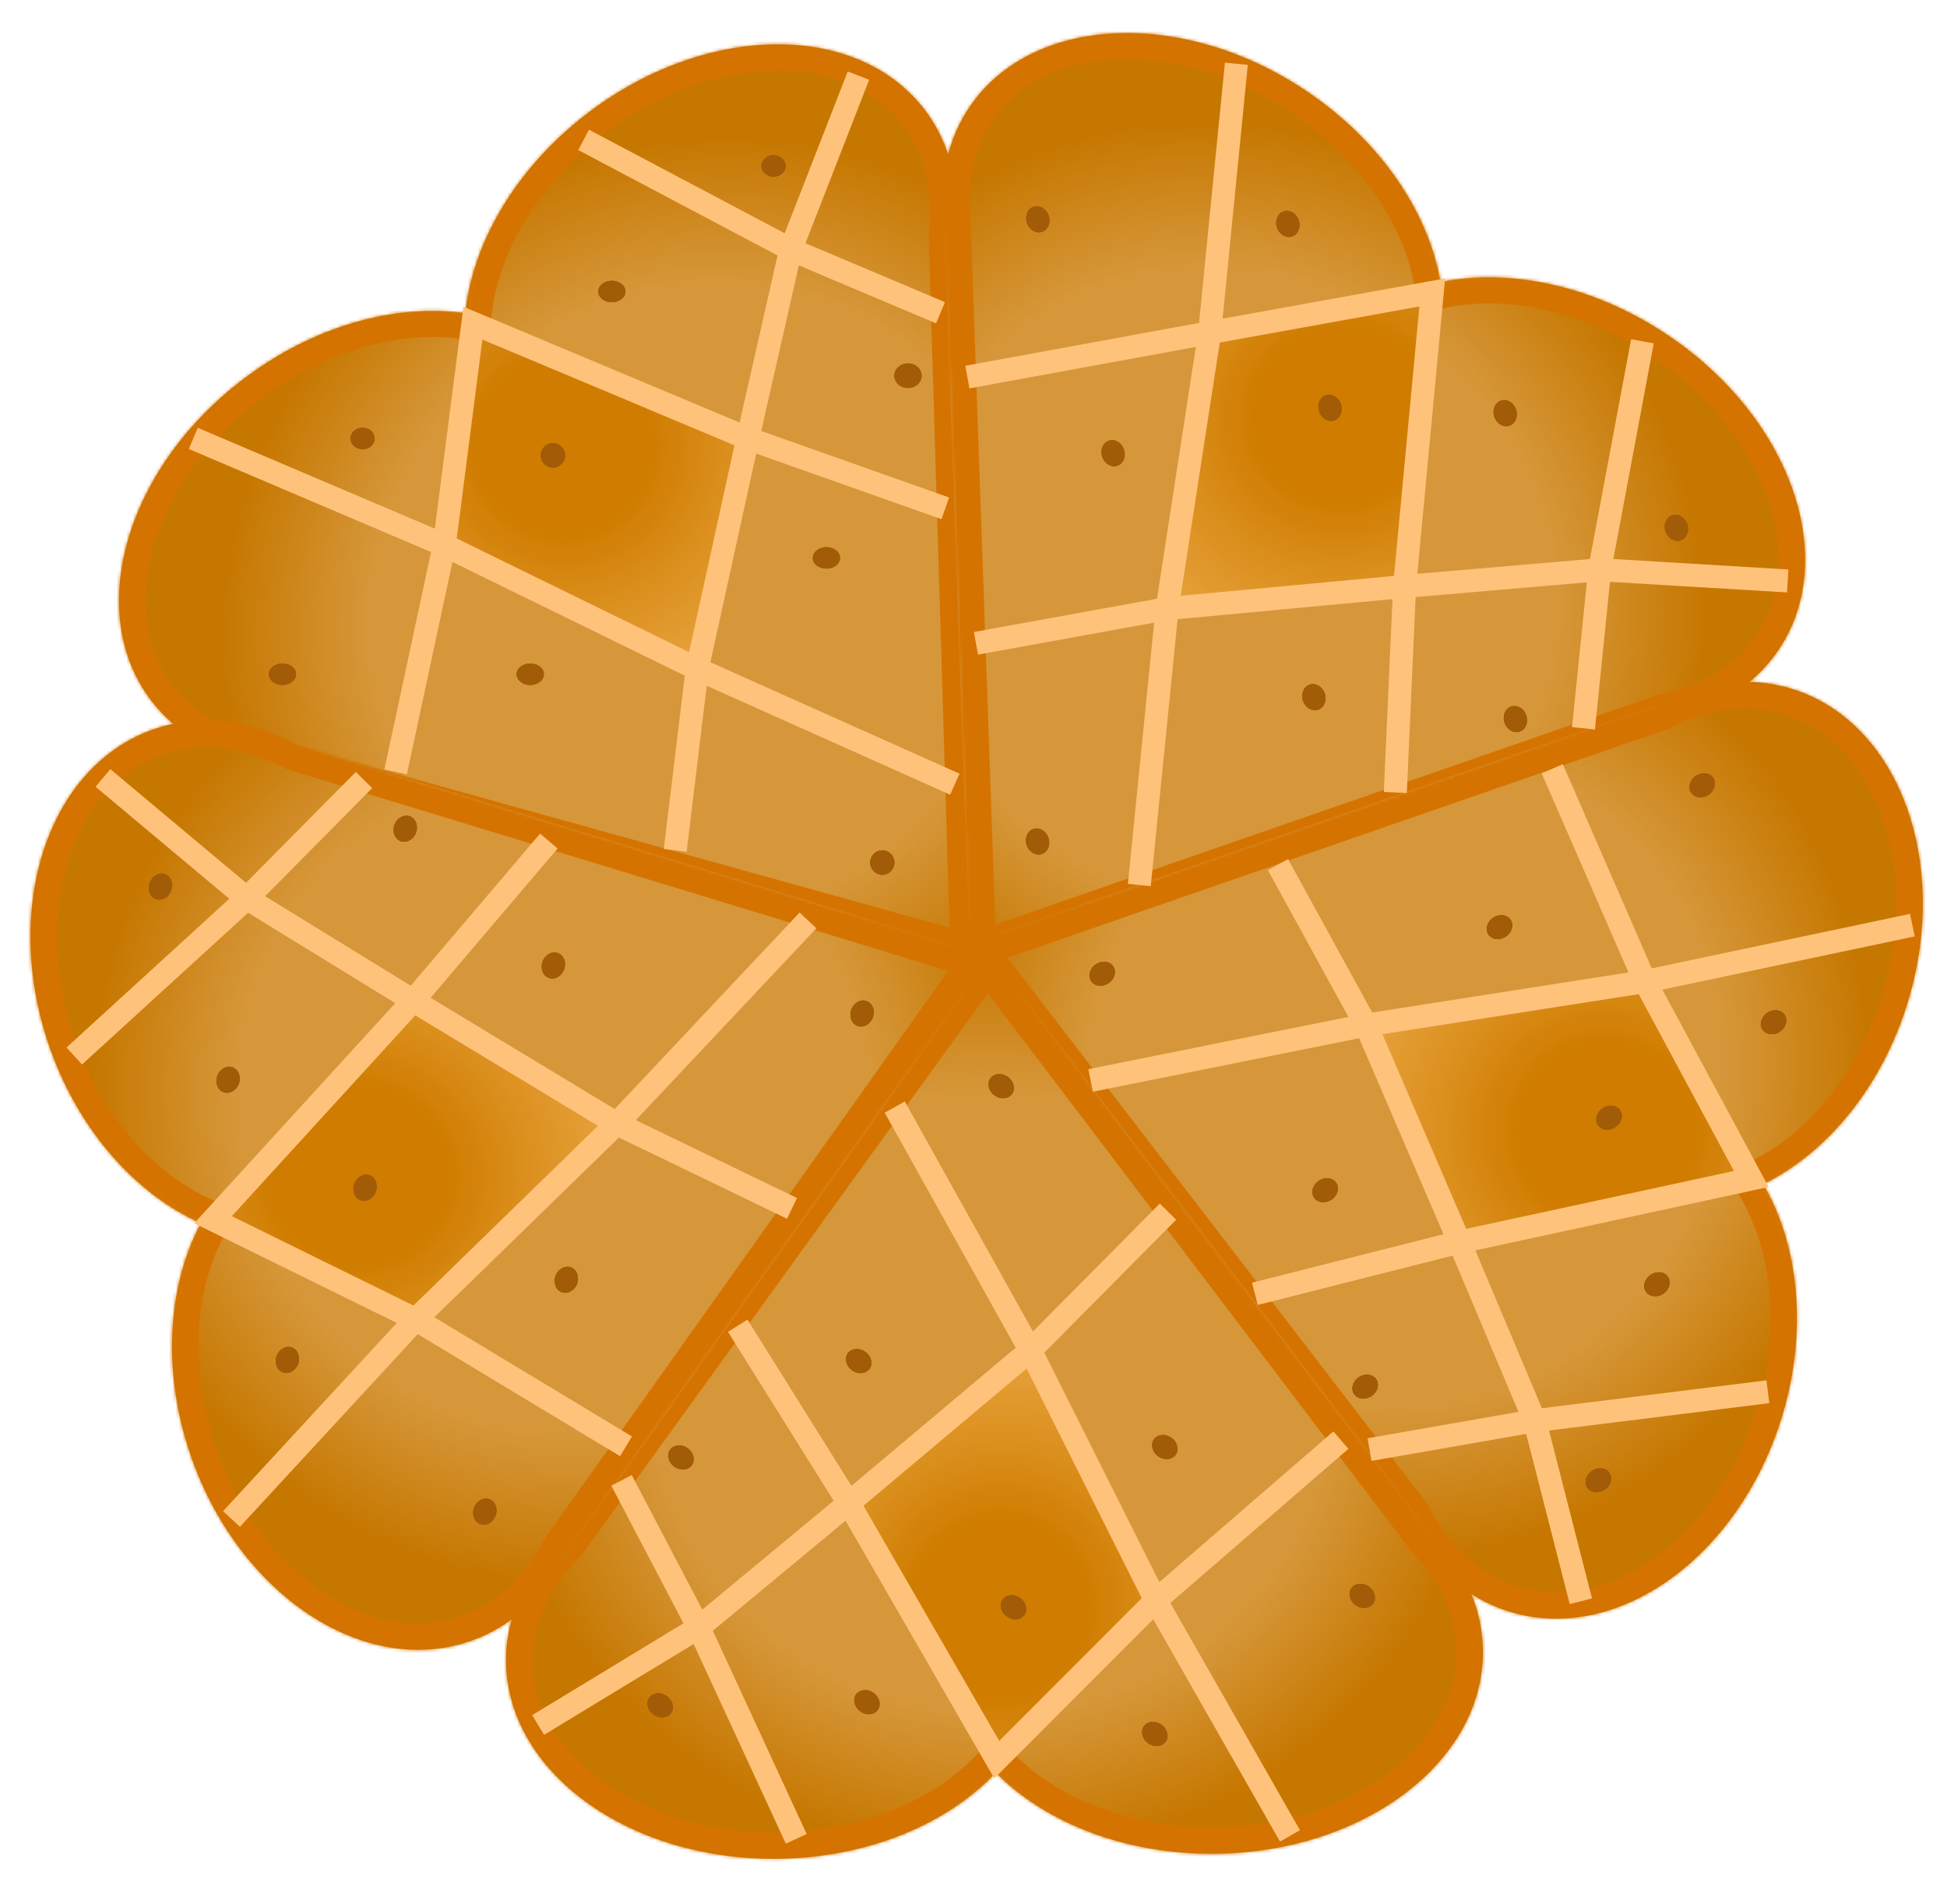 <svg width="593" height="580" viewBox="0 0 593 580" fill="none" xmlns="http://www.w3.org/2000/svg">
<mask id="path-2-inside-1" fill="white">
<path fill-rule="evenodd" clip-rule="evenodd" d="M67.572 229.221L63.378 228.055L63.896 227.655C57.125 224.467 51.208 219.923 46.538 214.013C25.608 187.531 37.623 143.667 73.375 116.041C95.014 99.32 120.388 92.38 141.69 95.377C143.906 74.224 156.848 51.57 178.475 34.858C214.227 7.231 260.176 6.304 281.106 32.786C285.771 38.688 288.799 45.454 290.292 52.711L290.311 52.697L290.315 52.821C291.541 58.844 291.712 65.204 290.885 71.689L297.577 293.138L78.215 232.179C74.516 231.503 70.954 230.518 67.572 229.221Z"/>
</mask>
<path fill-rule="evenodd" clip-rule="evenodd" d="M67.572 229.221L63.378 228.055L63.896 227.655C57.125 224.467 51.208 219.923 46.538 214.013C25.608 187.531 37.623 143.667 73.375 116.041C95.014 99.32 120.388 92.38 141.69 95.377C143.906 74.224 156.848 51.57 178.475 34.858C214.227 7.231 260.176 6.304 281.106 32.786C285.771 38.688 288.799 45.454 290.292 52.711L290.311 52.697L290.315 52.821C291.541 58.844 291.712 65.204 290.885 71.689L297.577 293.138L78.215 232.179C74.516 231.503 70.954 230.518 67.572 229.221Z" fill="url(#paint0_radial)"/>
<path d="M63.378 228.055L58.415 221.781L45.895 231.455L61.221 235.714L63.378 228.055ZM67.572 229.221L70.461 221.804L70.1 221.665L69.728 221.562L67.572 229.221ZM63.896 227.655L68.859 233.93L79.104 226.013L67.337 220.473L63.896 227.655ZM46.538 214.013L40.206 218.902L40.206 218.902L46.538 214.013ZM73.375 116.041L68.412 109.766L68.412 109.766L73.375 116.041ZM141.69 95.377L140.578 103.254L148.832 104.416L149.691 96.219L141.69 95.377ZM178.475 34.858L173.512 28.583L173.512 28.583L178.475 34.858ZM281.106 32.786L287.438 27.897L287.438 27.897L281.106 32.786ZM290.292 52.711L282.411 54.278L285.009 66.9L295.254 58.987L290.292 52.711ZM290.311 52.697L298.351 52.481L297.876 36.745L285.349 46.421L290.311 52.697ZM290.315 52.821L282.275 53.036L282.295 53.71L282.429 54.37L290.315 52.821ZM290.885 71.689L282.904 70.673L282.826 71.287L282.845 71.905L290.885 71.689ZM297.577 293.138L295.421 300.797L305.943 303.721L305.617 292.922L297.577 293.138ZM78.215 232.179L80.371 224.52L80.017 224.421L79.655 224.355L78.215 232.179ZM61.221 235.714L65.415 236.88L69.728 221.562L65.534 220.396L61.221 235.714ZM58.933 221.38L58.415 221.781L68.34 234.33L68.859 233.93L58.933 221.38ZM67.337 220.473C61.623 217.783 56.721 213.997 52.87 209.124L40.206 218.902C45.696 225.849 52.627 231.152 60.455 234.837L67.337 220.473ZM52.87 209.124C44.325 198.311 42.105 183.474 46.465 167.556C50.826 151.637 61.694 135.177 78.338 122.315L68.412 109.766C49.305 124.531 36.289 143.816 30.937 163.356C25.584 182.897 27.821 203.232 40.206 218.902L52.87 209.124ZM78.338 122.315C98.532 106.711 121.762 100.606 140.578 103.254L142.802 87.501C119.015 84.153 91.496 91.929 68.412 109.766L78.338 122.315ZM173.512 28.583C150.441 46.411 136.164 70.918 133.689 94.536L149.691 96.219C151.649 77.529 163.255 56.728 183.438 41.132L173.512 28.583ZM287.438 27.897C275.053 12.226 255.636 5.164 235.162 5.577C214.691 5.99 192.619 13.818 173.512 28.583L183.438 41.132C200.082 28.271 218.861 21.822 235.535 21.485C252.207 21.149 266.229 26.863 274.774 37.675L287.438 27.897ZM298.174 51.144C296.448 42.755 292.921 34.834 287.438 27.897L274.774 37.675C278.62 42.542 281.15 48.153 282.411 54.278L298.174 51.144ZM285.349 46.421L285.331 46.436L295.254 58.987L295.273 58.972L285.349 46.421ZM298.355 52.605L298.351 52.481L282.271 52.913L282.275 53.036L298.355 52.605ZM298.866 72.706C299.791 65.45 299.614 58.218 298.2 51.271L282.429 54.37C283.468 59.47 283.633 64.959 282.904 70.673L298.866 72.706ZM305.617 292.922L298.925 71.473L282.845 71.905L289.537 293.354L305.617 292.922ZM76.059 239.838L295.421 300.797L299.733 285.479L80.371 224.52L76.059 239.838ZM79.655 224.355C76.423 223.765 73.348 222.911 70.461 221.804L64.682 236.638C68.559 238.125 72.609 239.242 76.776 240.002L79.655 224.355Z" fill="#D57300" mask="url(#path-2-inside-1)"/>
<mask id="path-4-inside-2" fill="white">
<path fill-rule="evenodd" clip-rule="evenodd" d="M287.251 57.684L287.062 52.295L287.694 52.723C288.706 45.367 291.288 38.407 295.569 32.21C314.726 4.48 360.637 2.542 398.114 27.881C420.758 43.191 435.143 64.957 438.757 85.904C459.811 81.597 485.568 86.944 508.239 102.272C545.717 127.612 560.569 170.633 541.413 198.363C537.12 204.577 531.484 209.496 524.9 213.103L524.956 213.14L524.611 213.26C519.357 216.096 513.508 218.103 507.264 219.273L295.503 292.681L287.56 66.458C287.234 63.501 287.129 60.569 287.251 57.684Z"/>
</mask>
<path fill-rule="evenodd" clip-rule="evenodd" d="M287.251 57.684L287.062 52.295L287.694 52.723C288.706 45.367 291.288 38.407 295.569 32.21C314.726 4.48 360.637 2.542 398.114 27.881C420.758 43.191 435.143 64.957 438.757 85.904C459.811 81.597 485.568 86.944 508.239 102.272C545.717 127.612 560.569 170.633 541.413 198.363C537.12 204.577 531.484 209.496 524.9 213.103L524.956 213.14L524.611 213.26C519.357 216.096 513.508 218.103 507.264 219.273L295.503 292.681L287.56 66.458C287.234 63.501 287.129 60.569 287.251 57.684Z" fill="url(#paint1_radial)"/>
<path d="M287.062 52.295L291.615 45.717L278.473 36.831L279.027 52.603L287.062 52.295ZM287.251 57.684L295.285 57.987L295.298 57.682L295.287 57.376L287.251 57.684ZM287.694 52.723L283.142 59.301L293.9 66.575L295.661 53.766L287.694 52.723ZM295.569 32.21L288.938 27.735L288.938 27.735L295.569 32.21ZM398.114 27.881L393.562 34.46L393.562 34.46L398.114 27.881ZM438.757 85.904L430.831 87.274L432.226 95.361L440.354 93.698L438.757 85.904ZM508.239 102.272L512.792 95.694L512.792 95.694L508.239 102.272ZM541.413 198.363L534.782 193.887L541.413 198.363ZM524.9 213.103L521.028 206.142L509.591 212.408L520.347 219.681L524.9 213.103ZM524.956 213.14L527.586 220.651L542.632 215.436L529.508 206.562L524.956 213.14ZM524.611 213.26L521.98 205.749L521.36 205.964L520.783 206.275L524.611 213.26ZM507.264 219.273L505.799 211.453L505.204 211.564L504.633 211.762L507.264 219.273ZM295.503 292.681L287.468 292.988L287.846 303.758L298.134 300.192L295.503 292.681ZM287.56 66.458L295.595 66.15L295.585 65.857L295.553 65.565L287.56 66.458ZM279.027 52.603L279.216 57.992L295.287 57.376L295.098 51.987L279.027 52.603ZM292.247 46.144L291.615 45.717L282.51 58.874L283.142 59.301L292.247 46.144ZM295.661 53.766C296.514 47.559 298.674 41.79 302.2 36.685L288.938 27.735C283.903 35.023 280.897 43.174 279.728 51.68L295.661 53.766ZM302.2 36.685C310.013 25.377 323.622 18.8 340.282 18.097C356.944 17.394 376.108 22.659 393.562 34.46L402.667 21.303C382.643 7.765 360.113 1.329 339.66 2.193C319.206 3.056 300.282 11.314 288.938 27.735L302.2 36.685ZM393.562 34.46C414.701 48.752 427.637 68.761 430.831 87.274L446.682 84.534C442.648 61.152 426.816 37.631 402.667 21.303L393.562 34.46ZM512.792 95.694C488.615 79.347 460.67 73.3 437.16 78.109L440.354 93.698C458.952 89.894 482.522 94.541 503.687 108.851L512.792 95.694ZM548.044 202.838C559.387 186.419 560.288 165.981 553.673 146.821C547.058 127.66 532.816 109.232 512.792 95.694L503.687 108.851C521.141 120.652 533.063 136.404 538.455 152.022C543.846 167.639 542.595 182.577 534.782 193.887L548.044 202.838ZM528.772 220.063C536.386 215.892 542.995 210.147 548.044 202.838L534.782 193.887C531.245 199.006 526.581 203.1 521.028 206.142L528.772 220.063ZM529.508 206.562L529.453 206.524L520.347 219.681L520.403 219.718L529.508 206.562ZM527.241 220.771L527.586 220.651L522.325 205.629L521.98 205.749L527.241 220.771ZM508.73 227.094C515.722 225.783 522.379 223.515 528.438 220.245L520.783 206.275C516.335 208.676 511.295 210.423 505.799 211.453L508.73 227.094ZM298.134 300.192L509.895 226.784L504.633 211.762L292.873 285.169L298.134 300.192ZM279.524 66.766L287.468 292.988L303.539 292.373L295.595 66.15L279.524 66.766ZM295.553 65.565C295.269 62.987 295.18 60.456 295.285 57.987L279.218 57.381C279.078 60.684 279.199 64.015 279.566 67.351L295.553 65.565Z" fill="#D57300" mask="url(#path-4-inside-2)"/>
<mask id="path-6-inside-3" fill="white">
<path fill-rule="evenodd" clip-rule="evenodd" d="M523.114 208.379L523.488 208.249L523.466 208.321C530.749 207.166 538.125 207.55 545.296 209.688C578.021 219.45 594.077 262.074 581.157 304.892C573.276 331.011 556.435 351.168 537.069 360.703C547.836 379.246 550.674 405.174 542.829 431.174C529.909 473.992 492.906 500.79 460.181 491.029C446.01 486.802 434.965 476.414 428.045 462.516L293.741 287.826L504.817 214.716C510.719 211.568 516.88 209.411 523.114 208.379Z"/>
</mask>
<path fill-rule="evenodd" clip-rule="evenodd" d="M523.114 208.379L523.488 208.249L523.466 208.321C530.749 207.166 538.125 207.55 545.296 209.688C578.021 219.45 594.077 262.074 581.157 304.892C573.276 331.011 556.435 351.168 537.069 360.703C547.836 379.246 550.674 405.174 542.829 431.174C529.909 473.992 492.906 500.79 460.181 491.029C446.01 486.802 434.965 476.414 428.045 462.516L293.741 287.826L504.817 214.716C510.719 211.568 516.88 209.411 523.114 208.379Z" fill="url(#paint2_radial)"/>
<path d="M523.488 208.249L531.162 210.511L535.664 195.591L520.893 200.707L523.488 208.249ZM523.114 208.379L524.386 216.256L525.061 216.145L525.708 215.92L523.114 208.379ZM523.466 208.321L515.793 206.059L512.129 218.2L524.685 216.208L523.466 208.321ZM545.296 209.688L547.632 202.037L547.632 202.037L545.296 209.688ZM581.157 304.892L573.484 302.63L573.484 302.63L581.157 304.892ZM537.069 360.703L533.55 353.547L525.838 357.344L530.127 364.73L537.069 360.703ZM542.829 431.174L550.503 433.436L550.503 433.436L542.829 431.174ZM460.181 491.029L457.845 498.68L460.181 491.029ZM428.045 462.516L435.228 458.936L434.885 458.248L434.417 457.638L428.045 462.516ZM293.741 287.826L291.146 280.284L280.623 283.929L287.369 292.704L293.741 287.826ZM504.817 214.716L507.412 222.258L508.01 222.051L508.569 221.753L504.817 214.716ZM520.893 200.707L520.519 200.837L525.708 215.92L526.083 215.791L520.893 200.707ZM531.14 210.583L531.162 210.511L515.815 205.987L515.793 206.059L531.14 210.583ZM524.685 216.208C530.846 215.23 537.004 215.563 542.96 217.34L547.632 202.037C539.247 199.536 530.652 199.102 522.247 200.435L524.685 216.208ZM542.96 217.34C556.431 221.358 567.019 232.284 572.839 247.735C578.661 263.192 579.482 282.751 573.484 302.63L588.831 307.154C595.752 284.215 595.005 261.053 587.848 242.053C580.689 223.046 566.886 207.78 547.632 202.037L542.96 217.34ZM573.484 302.63C566.149 326.938 550.626 345.139 533.55 353.547L540.588 367.859C562.243 357.197 580.404 335.083 588.831 307.154L573.484 302.63ZM550.503 433.436C558.893 405.631 556.032 377.38 544.011 356.676L530.127 364.73C539.639 381.112 542.456 404.718 535.155 428.912L550.503 433.436ZM457.845 498.68C477.106 504.425 497.102 499.233 513.621 487.27C530.131 475.314 543.581 456.374 550.503 433.436L535.155 428.912C529.157 448.792 517.646 464.661 504.243 474.367C490.849 484.067 475.981 487.393 462.517 483.377L457.845 498.68ZM420.862 466.096C428.577 481.59 441.192 493.713 457.845 498.68L462.517 483.377C450.828 479.891 441.353 471.238 435.228 458.936L420.862 466.096ZM287.369 292.704L421.674 467.394L434.417 457.638L300.112 282.948L287.369 292.704ZM502.222 207.174L291.146 280.284L296.336 295.368L507.412 222.258L502.222 207.174ZM508.569 221.753C513.767 218.98 519.095 217.132 524.386 216.256L521.841 200.501C514.666 201.689 507.671 204.156 501.064 207.68L508.569 221.753Z" fill="#D57300" mask="url(#path-6-inside-3)"/>
<mask id="path-8-inside-4" fill="white">
<path fill-rule="evenodd" clip-rule="evenodd" d="M444.959 479.17L446.798 481.593L446.292 481.598C449.671 488.165 451.559 495.29 451.645 502.749C452.036 536.405 415.612 564.116 370.29 564.643C342.81 564.963 318.368 555.216 303.296 539.99C288.579 555.552 264.38 565.856 236.912 566.176C191.59 566.703 154.532 539.847 154.142 506.192C153.979 492.139 160.234 479.122 170.876 468.688L300.708 289.131L436.644 468.216C439.901 471.62 442.695 475.288 444.959 479.17Z"/>
</mask>
<path fill-rule="evenodd" clip-rule="evenodd" d="M444.959 479.17L446.798 481.593L446.292 481.598C449.671 488.165 451.559 495.29 451.645 502.749C452.036 536.405 415.612 564.116 370.29 564.643C342.81 564.963 318.368 555.216 303.296 539.99C288.579 555.552 264.38 565.856 236.912 566.176C191.59 566.703 154.532 539.847 154.142 506.192C153.979 492.139 160.234 479.122 170.876 468.688L300.708 289.131L436.644 468.216C439.901 471.62 442.695 475.288 444.959 479.17Z" fill="url(#paint3_radial)"/>
<path d="M446.798 481.593L446.893 489.592L462.772 489.407L453.17 476.757L446.798 481.593ZM444.959 479.17L438.049 483.198L438.293 483.618L438.587 484.005L444.959 479.17ZM446.292 481.598L446.196 473.599L433.256 473.75L439.178 485.258L446.292 481.598ZM451.645 502.749L459.645 502.659L459.645 502.659L451.645 502.749ZM370.29 564.643L370.194 556.644L370.194 556.644L370.29 564.643ZM303.296 539.99L308.981 534.363L303.163 528.486L297.483 534.493L303.296 539.99ZM236.912 566.176L236.816 558.176L236.816 558.176L236.912 566.176ZM154.142 506.192L146.142 506.282L146.142 506.282L154.142 506.192ZM170.876 468.688L176.478 474.401L176.962 473.927L177.359 473.377L170.876 468.688ZM300.708 289.131L307.08 284.295L300.551 275.693L294.225 284.442L300.708 289.131ZM436.644 468.216L430.273 473.051L430.548 473.415L430.864 473.745L436.644 468.216ZM453.17 476.757L451.331 474.334L438.587 484.005L440.427 486.428L453.17 476.757ZM446.387 489.598L446.893 489.592L446.703 473.593L446.196 473.599L446.387 489.598ZM439.178 485.258C442.026 490.792 443.574 496.701 443.646 502.84L459.645 502.659C459.543 493.879 457.316 485.539 453.405 477.939L439.178 485.258ZM443.646 502.84C443.805 516.551 436.49 529.691 423.265 539.752C410.04 549.813 391.31 556.398 370.194 556.644L370.385 572.643C394.591 572.361 416.734 564.827 432.955 552.487C449.174 540.147 459.876 522.603 459.645 502.659L443.646 502.84ZM370.194 556.644C344.528 556.942 322.295 547.812 308.981 534.363L297.611 545.618C314.442 562.62 341.092 572.984 370.385 572.643L370.194 556.644ZM237.007 574.175C266.288 573.834 292.678 562.863 309.109 545.488L297.483 534.493C284.481 548.241 262.472 557.878 236.816 558.176L237.007 574.175ZM146.142 506.282C146.374 526.227 157.48 543.519 173.984 555.48C190.488 567.44 212.801 574.457 237.007 574.175L236.816 558.176C215.7 558.422 196.824 552.274 183.371 542.525C169.917 532.775 162.3 519.812 162.141 506.101L146.142 506.282ZM165.274 462.975C153.379 474.638 145.949 489.657 146.142 506.282L162.141 506.101C162.008 494.621 167.089 483.607 176.478 474.401L165.274 462.975ZM294.225 284.442L164.393 464L177.359 473.377L307.192 293.819L294.225 284.442ZM443.016 463.38L307.08 284.295L294.337 293.966L430.273 473.051L443.016 463.38ZM430.864 473.745C433.718 476.728 436.123 479.897 438.049 483.198L451.87 475.141C449.267 470.679 446.084 466.512 442.424 462.686L430.864 473.745Z" fill="#D57300" mask="url(#path-8-inside-4)"/>
<mask id="path-10-inside-5" fill="white">
<path fill-rule="evenodd" clip-rule="evenodd" d="M162.106 487.86L161.397 488.858L161.321 488.638C156.11 493.702 149.946 497.591 142.941 499.968C110.604 510.94 72.601 485.545 58.058 443.245C49.224 417.553 51.078 391.533 61.141 372.604C41.419 363.8 23.815 344.286 14.943 318.48C0.4 276.181 14.824 232.996 47.161 222.023C61.337 217.212 76.603 219.392 90.504 226.922L301.751 291.339L172.691 472.963C169.848 478.584 166.299 483.611 162.106 487.86Z"/>
</mask>
<path fill-rule="evenodd" clip-rule="evenodd" d="M162.106 487.86L161.397 488.858L161.321 488.638C156.11 493.702 149.946 497.591 142.941 499.968C110.604 510.94 72.601 485.545 58.058 443.245C49.224 417.553 51.078 391.533 61.141 372.604C41.419 363.8 23.815 344.286 14.943 318.48C0.4 276.181 14.824 232.996 47.161 222.023C61.337 217.212 76.603 219.392 90.504 226.922L301.751 291.339L172.691 472.963C169.848 478.584 166.299 483.611 162.106 487.86Z" fill="url(#paint4_radial)"/>
<path d="M161.397 488.858L153.813 491.405L158.906 506.22L167.95 493.493L161.397 488.858ZM162.106 487.86L156.372 482.249L155.922 482.704L155.552 483.225L162.106 487.86ZM161.321 488.638L168.905 486.091L164.78 474.092L155.705 482.91L161.321 488.638ZM142.941 499.968L145.565 507.525L145.565 507.525L142.941 499.968ZM58.058 443.245L65.642 440.698L65.642 440.698L58.058 443.245ZM61.141 372.604L68.232 376.369L72.241 368.828L64.387 365.323L61.141 372.604ZM14.943 318.48L22.527 315.933L22.527 315.933L14.943 318.48ZM47.161 222.023L49.785 229.58L47.161 222.023ZM90.504 226.922L86.703 233.929L87.418 234.316L88.196 234.553L90.504 226.922ZM301.751 291.339L308.305 295.974L314.713 286.956L304.06 283.707L301.751 291.339ZM172.691 472.963L166.137 468.329L165.794 468.812L165.526 469.341L172.691 472.963ZM167.95 493.493L168.66 492.495L155.552 483.225L154.843 484.223L167.95 493.493ZM153.737 491.185L153.813 491.405L168.981 486.311L168.905 486.091L153.737 491.185ZM155.705 482.91C151.292 487.198 146.135 490.436 140.316 492.41L145.565 507.525C153.756 504.746 160.928 500.206 166.937 494.367L155.705 482.91ZM140.316 492.41C127.012 496.925 112.025 494.156 98.269 484.963C84.503 475.764 72.394 460.338 65.642 440.698L50.474 445.793C58.265 468.452 72.429 486.873 89.385 498.204C106.35 509.541 126.533 513.983 145.565 507.525L140.316 492.41ZM65.642 440.698C57.421 416.789 59.342 393.091 68.232 376.369L54.051 368.838C42.814 389.974 41.027 418.317 50.474 445.793L65.642 440.698ZM7.359 321.028C16.847 348.622 35.843 370.041 57.896 379.885L64.387 365.323C46.996 357.56 30.784 339.95 22.527 315.933L7.359 321.028ZM44.536 214.466C25.509 220.922 12.295 236.69 5.863 255.947C-0.567 275.197 -0.432 298.367 7.359 321.028L22.527 315.933C15.774 296.294 15.851 276.722 21.081 261.062C26.31 245.407 36.476 234.097 49.785 229.58L44.536 214.466ZM94.305 219.915C78.803 211.517 61.203 208.81 44.536 214.466L49.785 229.58C61.472 225.615 74.404 227.267 86.703 233.929L94.305 219.915ZM304.06 283.707L92.812 219.29L88.196 234.553L299.443 298.97L304.06 283.707ZM179.245 477.598L308.305 295.974L295.198 286.704L166.137 468.329L179.245 477.598ZM165.526 469.341C163.022 474.293 159.939 478.634 156.372 482.249L167.84 493.471C172.659 488.588 176.675 482.875 179.856 476.586L165.526 469.341Z" fill="#D57300" mask="url(#path-10-inside-5)"/>
<path d="M212.339 203.755L135.318 166.058L144.038 98.433L227.744 133.54L212.339 203.755Z" fill="url(#paint5_radial)"/>
<path d="M120.495 235.121L135.318 166.058M135.318 166.058L58.879 133.54M135.318 166.058L212.339 203.755M135.318 166.058L144.038 98.433L227.744 133.54M212.339 203.755L205.655 259.006M212.339 203.755L290.814 238.862M212.339 203.755L227.744 133.54M227.744 133.54L287.907 154.835M227.744 133.54L240.823 75.987M240.823 75.987L177.753 42.606M240.823 75.987L286.454 95.267M240.823 75.987L261.459 23.038" stroke="#FFC27B" stroke-width="7"/>
<path d="M355.469 185.379L368.422 101.34L436.223 89.079L427.793 178.637L355.469 185.379Z" fill="url(#paint6_radial)"/>
<path d="M294.635 114.858L368.422 101.34M368.422 101.34L376.561 19.417M368.422 101.34L355.469 185.379M368.422 101.34L436.223 89.079L427.793 178.637M355.469 185.379L297.253 195.953M355.469 185.379L347.004 269.571M355.469 185.379L427.793 178.637M427.793 178.637L424.976 241.389M427.793 178.637L487.212 173.537M487.212 173.537L500.239 103.959M487.212 173.537L482.291 221.834M487.212 173.537L544.488 176.957" stroke="#FFC27B" stroke-width="7"/>
<path d="M416.054 312.252L501.003 298.97L533.382 359.113L444.484 378.329L416.054 312.252Z" fill="url(#paint7_radial)"/>
<path d="M472.771 234.165L501.003 298.97M501.003 298.97L582.451 281.796M501.003 298.97L416.054 312.252M501.003 298.97L533.382 359.113L444.484 378.329M416.054 312.252L389.241 263.365M416.054 312.252L332.166 329.098M416.054 312.252L444.484 378.329M444.484 378.329L382.208 394.09M444.484 378.329L467.417 432.749M467.417 432.749L538.446 423.921M467.417 432.749L417.121 441.539M467.417 432.749L481.486 487.733" stroke="#FFC27B" stroke-width="7"/>
<path d="M313.817 411.322L351.996 487.496L303.586 535.991L258.499 457.863L313.817 411.322Z" fill="url(#paint8_radial)"/>
<path d="M408.393 438.663L351.996 487.496M351.996 487.496L392.889 559.206M351.996 487.496L313.817 411.322M351.996 487.496L303.586 535.991L258.499 457.863M313.817 411.322L355.732 369.071M313.817 411.322L272.513 337.213M313.817 411.322L258.499 457.863M258.499 457.863L224.693 403.818M258.499 457.863L212.795 495.739M212.795 495.739L242.518 560.112M212.795 495.739L189.296 450.915M212.795 495.739L163.901 525.423" stroke="#FFC27B" stroke-width="7"/>
<path d="M187.822 342.271L126.598 401.896L64.884 371.522L125.825 304.797L187.822 342.271Z" fill="url(#paint9_radial)"/>
<path d="M190.664 440.543L126.598 401.896M126.598 401.896L70.51 462.679M126.598 401.896L187.822 342.271M126.598 401.896L64.884 371.522L125.825 304.797M187.822 342.271L241.214 368.069M187.822 342.271L246.085 280.354M187.822 342.271L125.825 304.797M125.825 304.797L167.162 256.18M125.825 304.797L75.156 273.657M75.156 273.657L22.623 321.656M75.156 273.657L110.86 237.6M75.156 273.657L31.358 236.964" stroke="#FFC27B" stroke-width="7"/>
<ellipse cx="161.501" cy="205.377" rx="4.142" ry="3.264" fill="#A25B07"/>
<ellipse cx="161.501" cy="205.377" rx="4.142" ry="3.264" fill="#A25B07"/>
<ellipse cx="161.501" cy="205.377" rx="4.142" ry="3.264" fill="#A25B07"/>
<ellipse rx="4.03" ry="3.488" transform="matrix(0.306 0.952 -0.954 0.3 339.017 138.044)" fill="#A25B07"/>
<ellipse rx="4.03" ry="3.488" transform="matrix(0.306 0.952 -0.954 0.3 339.017 138.044)" fill="#A25B07"/>
<ellipse rx="4.03" ry="3.488" transform="matrix(0.306 0.952 -0.954 0.3 339.017 138.044)" fill="#A25B07"/>
<ellipse rx="4.057" ry="3.464" transform="matrix(-0.819 0.573 -0.582 -0.813 456.701 282.404)" fill="#A25B07"/>
<ellipse rx="4.057" ry="3.464" transform="matrix(-0.819 0.573 -0.582 -0.813 456.701 282.404)" fill="#A25B07"/>
<ellipse rx="4.057" ry="3.464" transform="matrix(-0.819 0.573 -0.582 -0.813 456.701 282.404)" fill="#A25B07"/>
<ellipse rx="4.056" ry="3.466" transform="matrix(-0.798 -0.602 0.611 -0.792 354.771 440.758)" fill="#A25B07"/>
<ellipse rx="4.056" ry="3.466" transform="matrix(-0.798 -0.602 0.611 -0.792 354.771 440.758)" fill="#A25B07"/>
<ellipse rx="4.056" ry="3.466" transform="matrix(-0.798 -0.602 0.611 -0.792 354.771 440.758)" fill="#A25B07"/>
<ellipse rx="4.031" ry="3.487" transform="matrix(0.331 -0.943 0.946 0.325 172.484 389.817)" fill="#A25B07"/>
<ellipse rx="4.031" ry="3.487" transform="matrix(0.331 -0.943 0.946 0.325 172.484 389.817)" fill="#A25B07"/>
<ellipse rx="4.031" ry="3.487" transform="matrix(0.331 -0.943 0.946 0.325 172.484 389.817)" fill="#A25B07"/>
<path d="M172.085 138.69C172.085 140.751 170.437 142.421 168.404 142.421C166.37 142.421 164.722 140.751 164.722 138.69C164.722 136.63 166.37 134.959 168.404 134.959C170.437 134.959 172.085 136.63 172.085 138.69Z" fill="#A25B07"/>
<path d="M172.085 138.69C172.085 140.751 170.437 142.421 168.404 142.421C166.37 142.421 164.722 140.751 164.722 138.69C164.722 136.63 166.37 134.959 168.404 134.959C170.437 134.959 172.085 136.63 172.085 138.69Z" fill="#A25B07"/>
<path d="M172.085 138.69C172.085 140.751 170.437 142.421 168.404 142.421C166.37 142.421 164.722 140.751 164.722 138.69C164.722 136.63 166.37 134.959 168.404 134.959C170.437 134.959 172.085 136.63 172.085 138.69Z" fill="#A25B07"/>
<path d="M406.326 128.05C404.488 128.628 402.446 127.378 401.764 125.259C401.082 123.14 402.019 120.954 403.857 120.377C405.694 119.799 407.737 121.049 408.418 123.167C409.1 125.286 408.163 127.472 406.326 128.05Z" fill="#A25B07"/>
<path d="M406.326 128.05C404.488 128.628 402.446 127.378 401.764 125.259C401.082 123.14 402.019 120.954 403.857 120.377C405.694 119.799 407.737 121.049 408.418 123.167C409.1 125.286 408.163 127.472 406.326 128.05Z" fill="#A25B07"/>
<path d="M406.326 128.05C404.488 128.628 402.446 127.378 401.764 125.259C401.082 123.14 402.019 120.954 403.857 120.377C405.694 119.799 407.737 121.049 408.418 123.167C409.1 125.286 408.163 127.472 406.326 128.05Z" fill="#A25B07"/>
<path d="M486.745 342.77C485.631 341.215 486.216 338.912 488.052 337.628C489.888 336.343 492.28 336.563 493.394 338.118C494.508 339.674 493.922 341.976 492.086 343.261C490.25 344.546 487.859 344.326 486.745 342.77Z" fill="#A25B07"/>
<path d="M486.745 342.77C485.631 341.215 486.216 338.912 488.052 337.628C489.888 336.343 492.28 336.563 493.394 338.118C494.508 339.674 493.922 341.976 492.086 343.261C490.25 344.546 487.859 344.326 486.745 342.77Z" fill="#A25B07"/>
<path d="M486.745 342.77C485.631 341.215 486.216 338.912 488.052 337.628C489.888 336.343 492.28 336.563 493.394 338.118C494.508 339.674 493.922 341.976 492.086 343.261C490.25 344.546 487.859 344.326 486.745 342.77Z" fill="#A25B07"/>
<path d="M305.447 487.118C306.617 485.603 309.015 485.468 310.803 486.816C312.591 488.165 313.093 490.487 311.924 492.002C310.754 493.517 308.356 493.652 306.568 492.303C304.779 490.955 304.277 488.633 305.447 487.118Z" fill="#A25B07"/>
<path d="M305.447 487.118C306.617 485.603 309.015 485.468 310.803 486.816C312.591 488.165 313.093 490.487 311.924 492.002C310.754 493.517 308.356 493.652 306.568 492.303C304.779 490.955 304.277 488.633 305.447 487.118Z" fill="#A25B07"/>
<path d="M305.447 487.118C306.617 485.603 309.015 485.468 310.803 486.816C312.591 488.165 313.093 490.487 311.924 492.002C310.754 493.517 308.356 493.652 306.568 492.303C304.779 490.955 304.277 488.633 305.447 487.118Z" fill="#A25B07"/>
<path d="M112.526 357.976C114.348 358.601 115.226 360.81 114.488 362.911C113.751 365.011 111.676 366.207 109.854 365.582C108.033 364.957 107.154 362.747 107.892 360.647C108.63 358.546 110.705 357.35 112.526 357.976Z" fill="#A25B07"/>
<path d="M112.526 357.976C114.348 358.601 115.226 360.81 114.488 362.911C113.751 365.011 111.676 366.207 109.854 365.582C108.033 364.957 107.154 362.747 107.892 360.647C108.63 358.546 110.705 357.35 112.526 357.976Z" fill="#A25B07"/>
<path d="M112.526 357.976C114.348 358.601 115.226 360.81 114.488 362.911C113.751 365.011 111.676 366.207 109.854 365.582C108.033 364.957 107.154 362.747 107.892 360.647C108.63 358.546 110.705 357.35 112.526 357.976Z" fill="#A25B07"/>
<ellipse cx="186.351" cy="88.792" rx="4.142" ry="3.264" fill="#A25B07"/>
<ellipse cx="186.351" cy="88.792" rx="4.142" ry="3.264" fill="#A25B07"/>
<ellipse cx="186.351" cy="88.792" rx="4.142" ry="3.264" fill="#A25B07"/>
<ellipse rx="4.03" ry="3.488" transform="matrix(0.306 0.952 -0.954 0.3 458.435 125.852)" fill="#A25B07"/>
<ellipse rx="4.03" ry="3.488" transform="matrix(0.306 0.952 -0.954 0.3 458.435 125.852)" fill="#A25B07"/>
<ellipse rx="4.03" ry="3.488" transform="matrix(0.306 0.952 -0.954 0.3 458.435 125.852)" fill="#A25B07"/>
<ellipse rx="4.057" ry="3.464" transform="matrix(-0.819 0.573 -0.582 -0.813 504.664 391.185)" fill="#A25B07"/>
<ellipse rx="4.057" ry="3.464" transform="matrix(-0.819 0.573 -0.582 -0.813 504.664 391.185)" fill="#A25B07"/>
<ellipse rx="4.057" ry="3.464" transform="matrix(-0.819 0.573 -0.582 -0.813 504.664 391.185)" fill="#A25B07"/>
<ellipse rx="4.056" ry="3.466" transform="matrix(-0.798 -0.602 0.611 -0.792 264.046 518.473)" fill="#A25B07"/>
<ellipse rx="4.056" ry="3.466" transform="matrix(-0.798 -0.602 0.611 -0.792 264.046 518.473)" fill="#A25B07"/>
<ellipse rx="4.056" ry="3.466" transform="matrix(-0.798 -0.602 0.611 -0.792 264.046 518.473)" fill="#A25B07"/>
<ellipse rx="4.031" ry="3.487" transform="matrix(0.331 -0.943 0.946 0.325 69.464 328.889)" fill="#A25B07"/>
<ellipse rx="4.031" ry="3.487" transform="matrix(0.331 -0.943 0.946 0.325 69.464 328.889)" fill="#A25B07"/>
<ellipse rx="4.031" ry="3.487" transform="matrix(0.331 -0.943 0.946 0.325 69.464 328.889)" fill="#A25B07"/>
<ellipse cx="235.591" cy="50.552" rx="3.682" ry="3.264" fill="#A25B07"/>
<ellipse cx="235.591" cy="50.552" rx="3.682" ry="3.264" fill="#A25B07"/>
<ellipse cx="235.591" cy="50.552" rx="3.682" ry="3.264" fill="#A25B07"/>
<ellipse rx="4.03" ry="3.488" transform="matrix(0.306 0.952 -0.954 0.3 510.578 160.76)" fill="#A25B07"/>
<ellipse rx="4.03" ry="3.488" transform="matrix(0.306 0.952 -0.954 0.3 510.578 160.76)" fill="#A25B07"/>
<ellipse rx="4.03" ry="3.488" transform="matrix(0.306 0.952 -0.954 0.3 510.578 160.76)" fill="#A25B07"/>
<ellipse rx="4.057" ry="3.464" transform="matrix(-0.819 0.573 -0.582 -0.813 486.82 450.882)" fill="#A25B07"/>
<ellipse rx="4.057" ry="3.464" transform="matrix(-0.819 0.573 -0.582 -0.813 486.82 450.882)" fill="#A25B07"/>
<ellipse rx="4.057" ry="3.464" transform="matrix(-0.819 0.573 -0.582 -0.813 486.82 450.882)" fill="#A25B07"/>
<ellipse rx="4.056" ry="3.466" transform="matrix(-0.798 -0.602 0.611 -0.792 201.076 519.456)" fill="#A25B07"/>
<ellipse rx="4.056" ry="3.466" transform="matrix(-0.798 -0.602 0.611 -0.792 201.076 519.456)" fill="#A25B07"/>
<ellipse rx="4.056" ry="3.466" transform="matrix(-0.798 -0.602 0.611 -0.792 201.076 519.456)" fill="#A25B07"/>
<ellipse rx="4.031" ry="3.487" transform="matrix(0.331 -0.943 0.946 0.325 48.859 270.066)" fill="#A25B07"/>
<ellipse rx="4.031" ry="3.487" transform="matrix(0.331 -0.943 0.946 0.325 48.859 270.066)" fill="#A25B07"/>
<ellipse rx="4.031" ry="3.487" transform="matrix(0.331 -0.943 0.946 0.325 48.859 270.066)" fill="#A25B07"/>
<ellipse cx="276.548" cy="114.441" rx="4.142" ry="3.731" fill="#A25B07"/>
<ellipse cx="276.548" cy="114.441" rx="4.142" ry="3.731" fill="#A25B07"/>
<ellipse cx="276.548" cy="114.441" rx="4.142" ry="3.731" fill="#A25B07"/>
<ellipse rx="4.03" ry="3.488" transform="matrix(0.306 0.952 -0.954 0.3 461.549 219.024)" fill="#A25B07"/>
<ellipse rx="4.03" ry="3.488" transform="matrix(0.306 0.952 -0.954 0.3 461.549 219.024)" fill="#A25B07"/>
<ellipse rx="4.03" ry="3.488" transform="matrix(0.306 0.952 -0.954 0.3 461.549 219.024)" fill="#A25B07"/>
<ellipse rx="4.057" ry="3.464" transform="matrix(-0.819 0.573 -0.582 -0.813 415.782 422.369)" fill="#A25B07"/>
<ellipse rx="4.057" ry="3.464" transform="matrix(-0.819 0.573 -0.582 -0.813 415.782 422.369)" fill="#A25B07"/>
<ellipse rx="4.057" ry="3.464" transform="matrix(-0.819 0.573 -0.582 -0.813 415.782 422.369)" fill="#A25B07"/>
<ellipse rx="4.056" ry="3.466" transform="matrix(-0.798 -0.602 0.611 -0.792 207.407 443.931)" fill="#A25B07"/>
<ellipse rx="4.056" ry="3.466" transform="matrix(-0.798 -0.602 0.611 -0.792 207.407 443.931)" fill="#A25B07"/>
<ellipse rx="4.056" ry="3.466" transform="matrix(-0.798 -0.602 0.611 -0.792 207.407 443.931)" fill="#A25B07"/>
<ellipse rx="4.031" ry="3.487" transform="matrix(0.331 -0.943 0.946 0.325 123.426 252.432)" fill="#A25B07"/>
<ellipse rx="4.031" ry="3.487" transform="matrix(0.331 -0.943 0.946 0.325 123.426 252.432)" fill="#A25B07"/>
<ellipse rx="4.031" ry="3.487" transform="matrix(0.331 -0.943 0.946 0.325 123.426 252.432)" fill="#A25B07"/>
<ellipse cx="251.698" cy="169.935" rx="4.142" ry="3.264" fill="#A25B07"/>
<ellipse cx="251.698" cy="169.935" rx="4.142" ry="3.264" fill="#A25B07"/>
<ellipse cx="251.698" cy="169.935" rx="4.142" ry="3.264" fill="#A25B07"/>
<ellipse rx="4.03" ry="3.488" transform="matrix(0.306 0.952 -0.954 0.3 400.178 212.365)" fill="#A25B07"/>
<ellipse rx="4.03" ry="3.488" transform="matrix(0.306 0.952 -0.954 0.3 400.178 212.365)" fill="#A25B07"/>
<ellipse rx="4.03" ry="3.488" transform="matrix(0.306 0.952 -0.954 0.3 400.178 212.365)" fill="#A25B07"/>
<ellipse rx="4.057" ry="3.464" transform="matrix(-0.819 0.573 -0.582 -0.813 403.594 362.545)" fill="#A25B07"/>
<ellipse rx="4.057" ry="3.464" transform="matrix(-0.819 0.573 -0.582 -0.813 403.594 362.545)" fill="#A25B07"/>
<ellipse rx="4.057" ry="3.464" transform="matrix(-0.819 0.573 -0.582 -0.813 403.594 362.545)" fill="#A25B07"/>
<ellipse rx="4.056" ry="3.466" transform="matrix(-0.798 -0.602 0.611 -0.792 261.535 414.578)" fill="#A25B07"/>
<ellipse rx="4.056" ry="3.466" transform="matrix(-0.798 -0.602 0.611 -0.792 261.535 414.578)" fill="#A25B07"/>
<ellipse rx="4.056" ry="3.466" transform="matrix(-0.798 -0.602 0.611 -0.792 261.535 414.578)" fill="#A25B07"/>
<ellipse rx="4.031" ry="3.487" transform="matrix(0.331 -0.943 0.946 0.325 168.538 294.094)" fill="#A25B07"/>
<ellipse rx="4.031" ry="3.487" transform="matrix(0.331 -0.943 0.946 0.325 168.538 294.094)" fill="#A25B07"/>
<ellipse rx="4.031" ry="3.487" transform="matrix(0.331 -0.943 0.946 0.325 168.538 294.094)" fill="#A25B07"/>
<ellipse cx="268.725" cy="262.736" rx="3.682" ry="3.731" fill="#A25B07"/>
<ellipse cx="268.725" cy="262.736" rx="3.682" ry="3.731" fill="#A25B07"/>
<ellipse cx="268.725" cy="262.736" rx="3.682" ry="3.731" fill="#A25B07"/>
<ellipse rx="4.03" ry="3.488" transform="matrix(0.306 0.952 -0.954 0.3 316.016 256.325)" fill="#A25B07"/>
<ellipse rx="4.03" ry="3.488" transform="matrix(0.306 0.952 -0.954 0.3 316.016 256.325)" fill="#A25B07"/>
<ellipse rx="4.03" ry="3.488" transform="matrix(0.306 0.952 -0.954 0.3 316.016 256.325)" fill="#A25B07"/>
<ellipse rx="4.057" ry="3.464" transform="matrix(-0.819 0.573 -0.582 -0.813 335.694 296.603)" fill="#A25B07"/>
<ellipse rx="4.057" ry="3.464" transform="matrix(-0.819 0.573 -0.582 -0.813 335.694 296.603)" fill="#A25B07"/>
<ellipse rx="4.057" ry="3.464" transform="matrix(-0.819 0.573 -0.582 -0.813 335.694 296.603)" fill="#A25B07"/>
<ellipse rx="4.056" ry="3.466" transform="matrix(-0.798 -0.602 0.611 -0.792 304.944 330.842)" fill="#A25B07"/>
<ellipse rx="4.056" ry="3.466" transform="matrix(-0.798 -0.602 0.611 -0.792 304.944 330.842)" fill="#A25B07"/>
<ellipse rx="4.056" ry="3.466" transform="matrix(-0.798 -0.602 0.611 -0.792 304.944 330.842)" fill="#A25B07"/>
<ellipse rx="4.031" ry="3.487" transform="matrix(0.331 -0.943 0.946 0.325 262.572 308.712)" fill="#A25B07"/>
<ellipse rx="4.031" ry="3.487" transform="matrix(0.331 -0.943 0.946 0.325 262.572 308.712)" fill="#A25B07"/>
<ellipse rx="4.031" ry="3.487" transform="matrix(0.331 -0.943 0.946 0.325 262.572 308.712)" fill="#A25B07"/>
<ellipse cx="86.03" cy="205.377" rx="4.142" ry="3.264" fill="#A25B07"/>
<ellipse cx="86.03" cy="205.377" rx="4.142" ry="3.264" fill="#A25B07"/>
<ellipse cx="86.03" cy="205.377" rx="4.142" ry="3.264" fill="#A25B07"/>
<ellipse rx="4.03" ry="3.488" transform="matrix(0.306 0.952 -0.954 0.3 316.09 66.793)" fill="#A25B07"/>
<ellipse rx="4.03" ry="3.488" transform="matrix(0.306 0.952 -0.954 0.3 316.09 66.793)" fill="#A25B07"/>
<ellipse rx="4.03" ry="3.488" transform="matrix(0.306 0.952 -0.954 0.3 316.09 66.793)" fill="#A25B07"/>
<ellipse rx="4.057" ry="3.464" transform="matrix(-0.819 0.573 -0.582 -0.813 518.442 239.205)" fill="#A25B07"/>
<ellipse rx="4.057" ry="3.464" transform="matrix(-0.819 0.573 -0.582 -0.813 518.442 239.205)" fill="#A25B07"/>
<ellipse rx="4.057" ry="3.464" transform="matrix(-0.819 0.573 -0.582 -0.813 518.442 239.205)" fill="#A25B07"/>
<ellipse rx="4.056" ry="3.466" transform="matrix(-0.798 -0.602 0.611 -0.792 414.911 486.109)" fill="#A25B07"/>
<ellipse rx="4.056" ry="3.466" transform="matrix(-0.798 -0.602 0.611 -0.792 414.911 486.109)" fill="#A25B07"/>
<ellipse rx="4.056" ry="3.466" transform="matrix(-0.798 -0.602 0.611 -0.792 414.911 486.109)" fill="#A25B07"/>
<ellipse rx="4.031" ry="3.487" transform="matrix(0.331 -0.943 0.946 0.325 147.671 460.448)" fill="#A25B07"/>
<ellipse rx="4.031" ry="3.487" transform="matrix(0.331 -0.943 0.946 0.325 147.671 460.448)" fill="#A25B07"/>
<ellipse rx="4.031" ry="3.487" transform="matrix(0.331 -0.943 0.946 0.325 147.671 460.448)" fill="#A25B07"/>
<ellipse cx="110.42" cy="133.561" rx="3.682" ry="3.264" fill="#A25B07"/>
<ellipse cx="110.42" cy="133.561" rx="3.682" ry="3.264" fill="#A25B07"/>
<ellipse cx="110.42" cy="133.561" rx="3.682" ry="3.264" fill="#A25B07"/>
<ellipse rx="4.03" ry="3.488" transform="matrix(0.306 0.952 -0.954 0.3 392.257 68.197)" fill="#A25B07"/>
<ellipse rx="4.03" ry="3.488" transform="matrix(0.306 0.952 -0.954 0.3 392.257 68.197)" fill="#A25B07"/>
<ellipse rx="4.03" ry="3.488" transform="matrix(0.306 0.952 -0.954 0.3 392.257 68.197)" fill="#A25B07"/>
<ellipse rx="4.057" ry="3.464" transform="matrix(-0.819 0.573 -0.582 -0.813 540.182 311.371)" fill="#A25B07"/>
<ellipse rx="4.057" ry="3.464" transform="matrix(-0.819 0.573 -0.582 -0.813 540.182 311.371)" fill="#A25B07"/>
<ellipse rx="4.057" ry="3.464" transform="matrix(-0.819 0.573 -0.582 -0.813 540.182 311.371)" fill="#A25B07"/>
<ellipse rx="4.056" ry="3.466" transform="matrix(-0.798 -0.602 0.611 -0.792 351.716 528.158)" fill="#A25B07"/>
<ellipse rx="4.056" ry="3.466" transform="matrix(-0.798 -0.602 0.611 -0.792 351.716 528.158)" fill="#A25B07"/>
<ellipse rx="4.056" ry="3.466" transform="matrix(-0.798 -0.602 0.611 -0.792 351.716 528.158)" fill="#A25B07"/>
<ellipse rx="4.031" ry="3.487" transform="matrix(0.331 -0.943 0.946 0.325 87.526 414.235)" fill="#A25B07"/>
<ellipse rx="4.031" ry="3.487" transform="matrix(0.331 -0.943 0.946 0.325 87.526 414.235)" fill="#A25B07"/>
<ellipse rx="4.031" ry="3.487" transform="matrix(0.331 -0.943 0.946 0.325 87.526 414.235)" fill="#A25B07"/>
<defs>
<radialGradient id="paint0_radial" cx="0" cy="0" r="1" gradientUnits="userSpaceOnUse" gradientTransform="translate(211.885 184.19) rotate(-128.331) scale(138.614 148.201)">
<stop offset="0.688" stop-color="#D6973A"/>
<stop offset="1" stop-color="#C67700"/>
</radialGradient>
<radialGradient id="paint1_radial" cx="0" cy="0" r="1" gradientUnits="userSpaceOnUse" gradientTransform="translate(374.463 178.962) rotate(-55.339) scale(138.44 148.354)">
<stop offset="0.688" stop-color="#D6973A"/>
<stop offset="1" stop-color="#C67700"/>
</radialGradient>
<radialGradient id="paint2_radial" cx="0" cy="0" r="1" gradientUnits="userSpaceOnUse" gradientTransform="translate(427.804 328.138) rotate(16.517) scale(139.995 146.965)">
<stop offset="0.688" stop-color="#D6973A"/>
<stop offset="1" stop-color="#C67700"/>
</radialGradient>
<radialGradient id="paint3_radial" cx="0" cy="0" r="1" gradientUnits="userSpaceOnUse" gradientTransform="translate(301.986 427.272) rotate(89.326) scale(138.147 148.762)">
<stop offset="0.688" stop-color="#D6973A"/>
<stop offset="1" stop-color="#C67700"/>
</radialGradient>
<radialGradient id="paint4_radial" cx="0" cy="0" r="1" gradientUnits="userSpaceOnUse" gradientTransform="translate(169.09 335.999) rotate(161.345) scale(139.976 146.99)">
<stop offset="0.688" stop-color="#D6973A"/>
<stop offset="1" stop-color="#C67700"/>
</radialGradient>
<radialGradient id="paint5_radial" cx="0" cy="0" r="1" gradientUnits="userSpaceOnUse" gradientTransform="translate(171.649 135.267) rotate(88.184) scale(123.801 122.446)">
<stop offset="0.214" stop-color="#CF7C00"/>
<stop offset="1" stop-color="#FFC671" stop-opacity="0.82"/>
</radialGradient>
<radialGradient id="paint6_radial" cx="0" cy="0" r="1" gradientUnits="userSpaceOnUse" gradientTransform="translate(409.111 126.269) rotate(160.767) scale(125.006 121.306)">
<stop offset="0.214" stop-color="#CF7C00"/>
<stop offset="1" stop-color="#FFC671" stop-opacity="0.82"/>
</radialGradient>
<radialGradient id="paint7_radial" cx="0" cy="0" r="1" gradientUnits="userSpaceOnUse" gradientTransform="translate(489.306 344.854) rotate(-127.413) scale(124.246 122.049)">
<stop offset="0.214" stop-color="#CF7C00"/>
<stop offset="1" stop-color="#FFC671" stop-opacity="0.82"/>
</radialGradient>
<radialGradient id="paint8_radial" cx="0" cy="0" r="1" gradientUnits="userSpaceOnUse" gradientTransform="translate(304.2 490.156) rotate(-54.141) scale(124.208 122.086)">
<stop offset="0.214" stop-color="#CF7C00"/>
<stop offset="1" stop-color="#FFC671" stop-opacity="0.82"/>
</radialGradient>
<radialGradient id="paint9_radial" cx="0" cy="0" r="1" gradientUnits="userSpaceOnUse" gradientTransform="translate(109.099 357.81) rotate(17.209) scale(125.032 121.284)">
<stop offset="0.214" stop-color="#CF7C00"/>
<stop offset="1" stop-color="#FFC671" stop-opacity="0.82"/>
</radialGradient>
</defs>
</svg>
